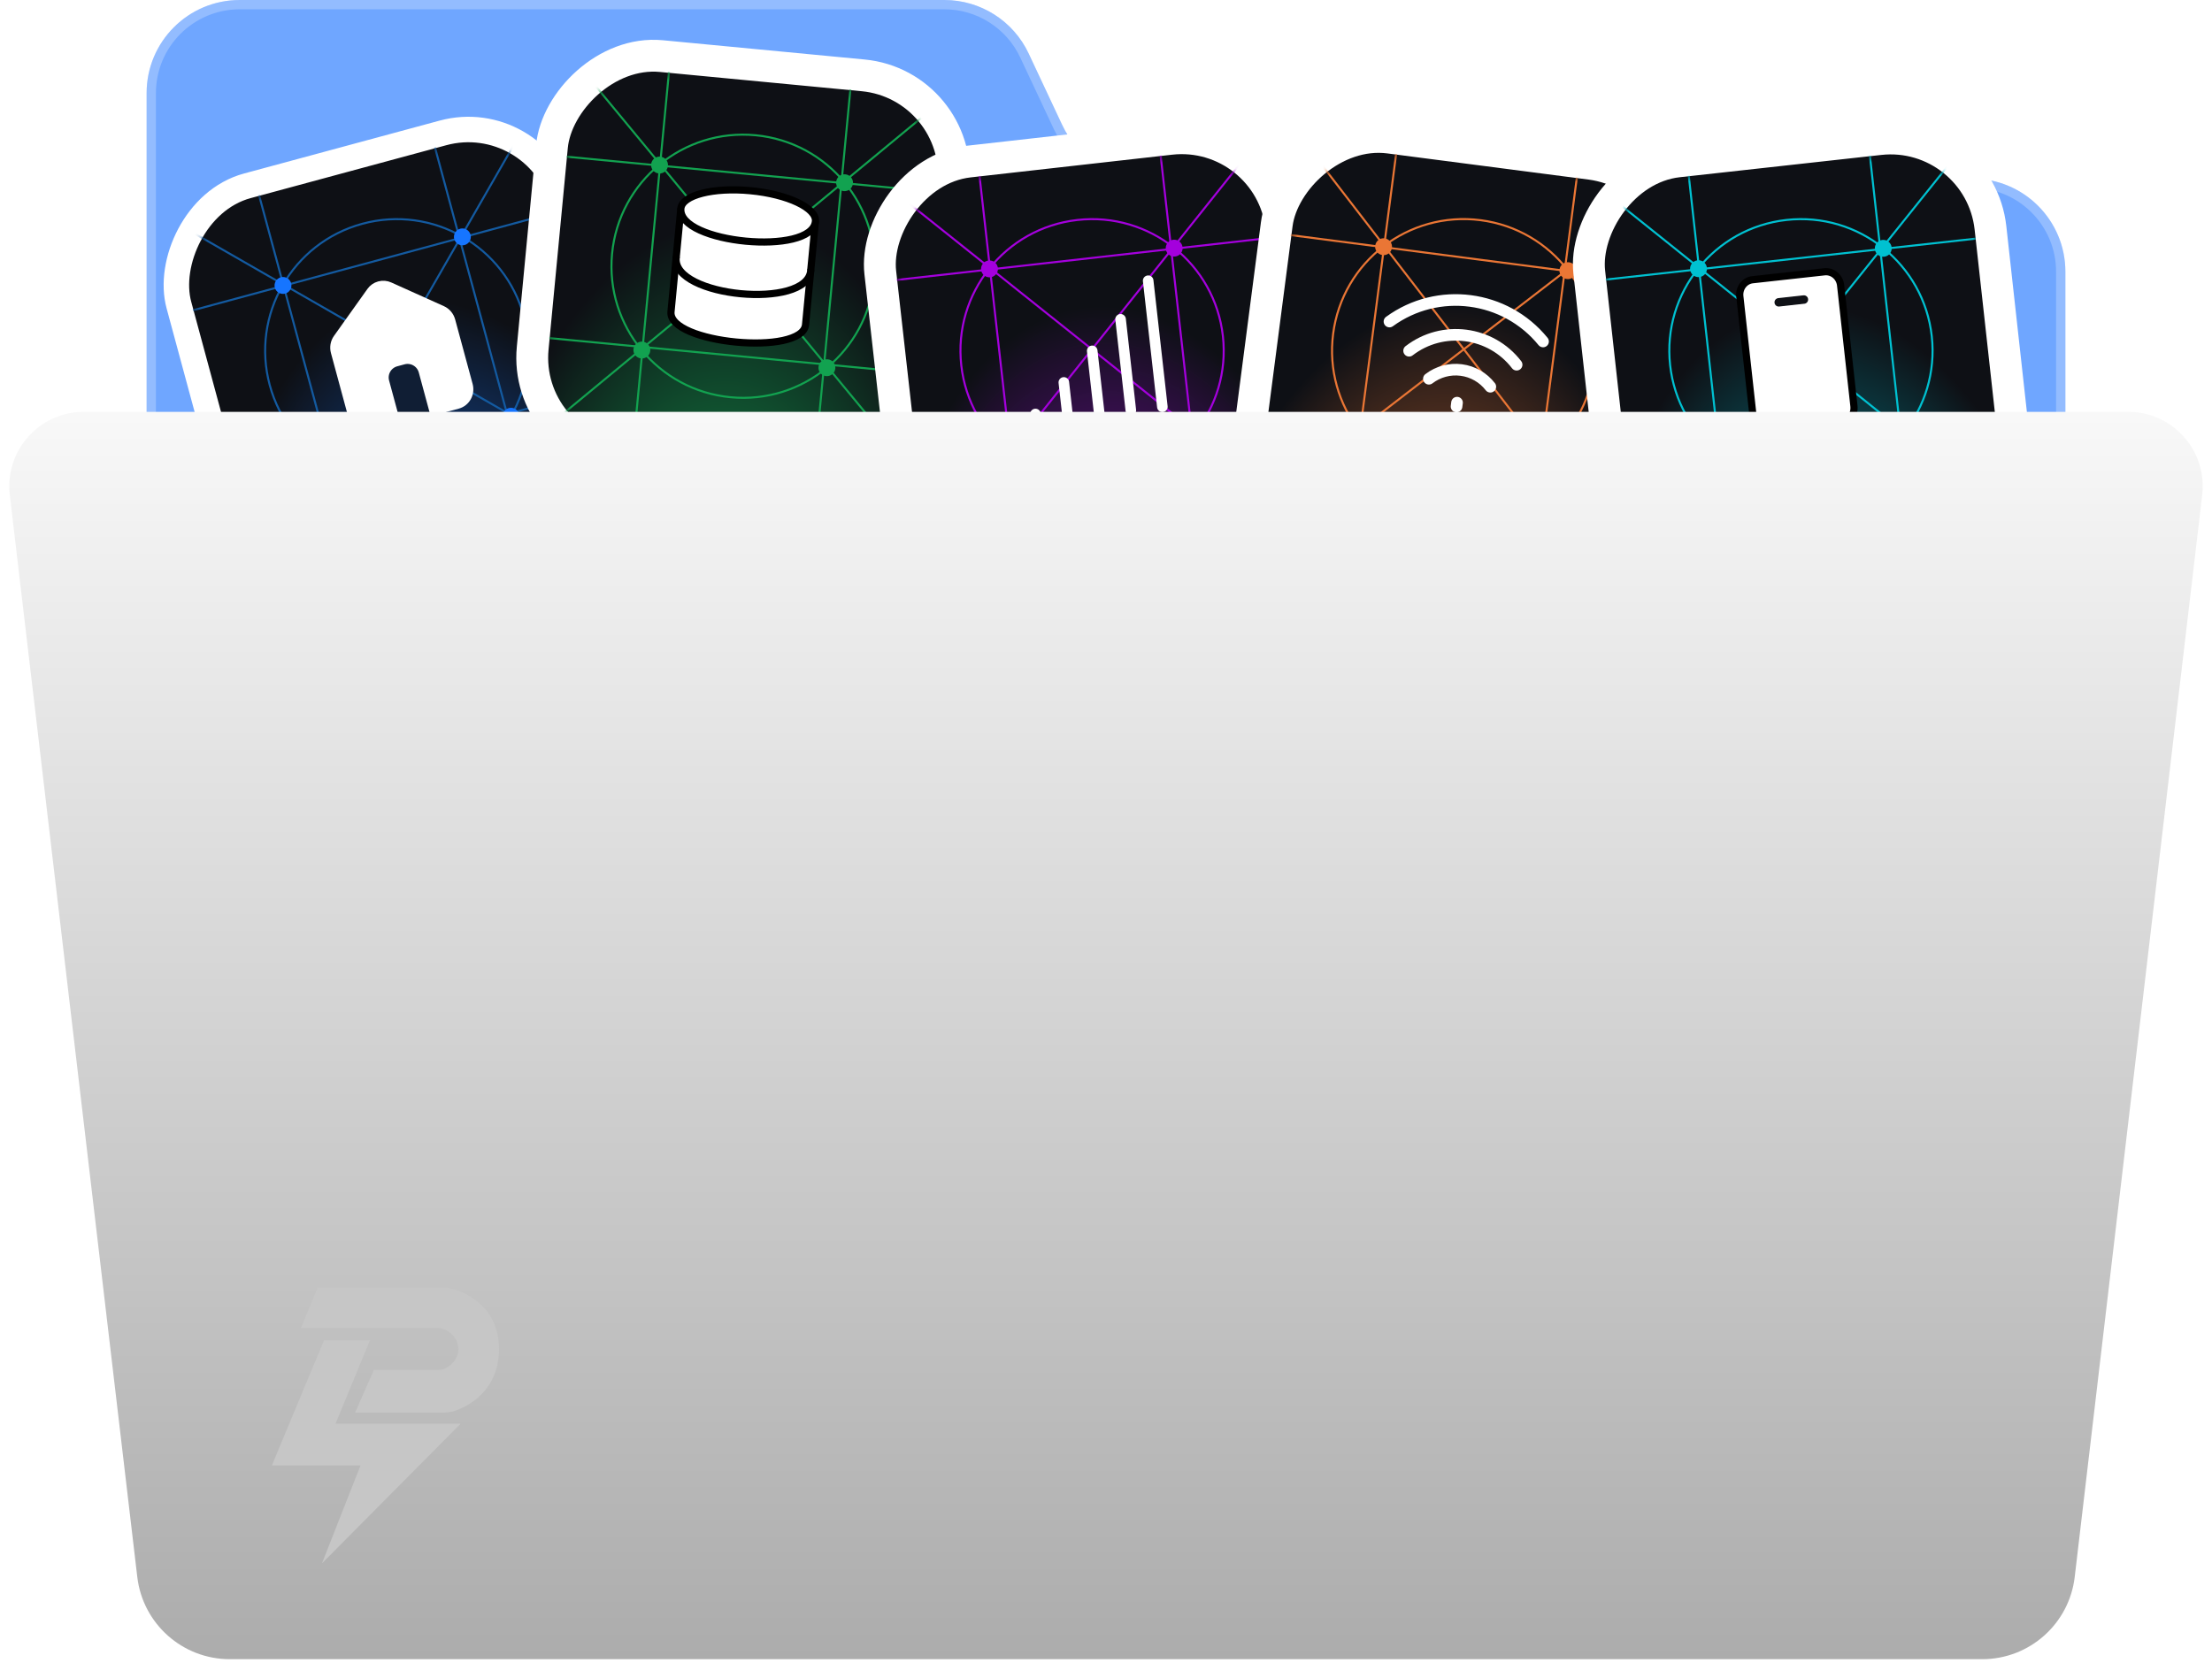 <svg width="347" height="261" viewBox="0 0 347 261" fill="none" xmlns="http://www.w3.org/2000/svg">
<path d="M23 14.606C23 6.539 29.539 0 37.606 0H148.147C153.811 0 158.964 3.274 161.37 8.401L166.635 19.623C169.041 24.75 174.194 28.024 179.858 28.024H309.394C317.461 28.024 324 34.563 324 42.63V245.394C324 253.461 317.461 260 309.394 260H37.606C29.539 260 23 253.461 23 245.394V14.606Z" fill="#6FA6FF"/>
<path d="M323.27 42.63V245.394C323.27 253.057 317.057 259.27 309.394 259.27H37.606C29.943 259.27 23.73 253.057 23.73 245.394V14.606C23.73 6.943 29.943 0.73 37.606 0.73H148.147C153.527 0.73 158.423 3.841 160.708 8.712L165.974 19.933C168.5 25.316 173.911 28.754 179.858 28.754H309.394C317.057 28.754 323.27 34.967 323.27 42.63Z" stroke="white" stroke-opacity="0.25" stroke-width="1.461"/>
<rect x="-1.408" y="2.453" width="62.316" height="62.316" rx="15.254" transform="matrix(0.965 -0.261 -0.261 -0.965 42.346 95.271)" fill="url(#paint0_radial_371_1123)" stroke="white" stroke-width="4"/>
<mask id="mask0_371_1123" style="mask-type:alpha" maskUnits="userSpaceOnUse" x="29" y="22" width="67" height="66">
<rect width="58.316" height="58.316" rx="13.254" transform="matrix(0.965 -0.261 -0.261 -0.965 41.754 90.817)" fill="url(#paint1_radial_371_1123)"/>
</mask>
<g mask="url(#mask0_371_1123)">
<line x1="23.782" y1="32.78" x2="100.874" y2="77.021" stroke="#135AA0" stroke-width="0.318"/>
<line y1="-0.159" x2="88.885" y2="-0.159" transform="matrix(-0.498 0.867 0.867 0.498 84.371 16.492)" stroke="#135AA0" stroke-width="0.318"/>
<line y1="-0.159" x2="58.403" y2="-0.159" transform="matrix(0.261 0.965 0.965 -0.261 40.789 30.571)" stroke="#135AA0" stroke-width="0.318"/>
<line y1="-0.159" x2="58.403" y2="-0.159" transform="matrix(-0.965 0.261 0.261 0.965 86.67 33.593)" stroke="#135AA0" stroke-width="0.318"/>
<line y1="-0.159" x2="58.403" y2="-0.159" transform="matrix(0.261 0.965 0.965 -0.261 68.389 23.101)" stroke="#135AA0" stroke-width="0.318"/>
<line y1="-0.159" x2="58.403" y2="-0.159" transform="matrix(-0.965 0.261 0.261 0.965 94.144 61.19)" stroke="#135AA0" stroke-width="0.318"/>
<circle cx="62.247" cy="55.039" r="20.648" transform="rotate(-15.15 62.247 55.039)" stroke="#135AA0" stroke-width="0.318"/>
<g filter="url(#filter0_f_371_1123)">
<circle cx="44.393" cy="44.79" r="1.325" transform="rotate(-15.15 44.393 44.79)" fill="#1675FF"/>
</g>
<g filter="url(#filter1_f_371_1123)">
<circle cx="52.014" cy="72.935" r="1.325" transform="rotate(-15.15 52.014 72.935)" fill="#1675FF"/>
</g>
<g filter="url(#filter2_f_371_1123)">
<circle cx="72.536" cy="37.169" r="1.325" transform="rotate(-15.15 72.536 37.169)" fill="#1675FF"/>
</g>
<g filter="url(#filter3_f_371_1123)">
<circle cx="80.157" cy="65.314" r="1.325" transform="rotate(-15.15 80.157 65.314)" fill="#1675FF"/>
</g>
</g>
<path d="M58.335 67.224C56.98 67.591 55.578 66.761 55.201 65.37L52.461 55.251C52.254 54.486 52.397 53.67 52.848 53.036L58.094 45.67C58.428 45.197 58.917 44.855 59.477 44.703C60.036 44.552 60.631 44.6 61.159 44.84L69.403 48.553C70.114 48.873 70.649 49.506 70.856 50.27L73.596 60.39C73.973 61.781 73.18 63.205 71.825 63.572L58.335 67.224Z" fill="white" stroke="white" stroke-width="1.128" stroke-linecap="round" stroke-linejoin="round"/>
<path d="M62.204 66.178L60.492 59.855C60.327 59.245 60.41 58.595 60.725 58.047C61.039 57.499 61.559 57.098 62.169 56.933L63.318 56.622C63.928 56.457 64.579 56.541 65.126 56.855C65.674 57.169 66.075 57.689 66.24 58.299L67.952 64.622" fill="#101E34"/>
<path d="M62.204 66.178L60.492 59.855C60.327 59.245 60.41 58.595 60.725 58.047C61.039 57.499 61.559 57.098 62.169 56.933L63.318 56.622C63.928 56.457 64.579 56.541 65.126 56.855C65.674 57.169 66.075 57.689 66.24 58.299L67.952 64.622" stroke="white" stroke-width="1.128" stroke-linecap="round" stroke-linejoin="round"/>
<rect x="-2.726" y="2.251" width="63.316" height="63.316" rx="15.754" transform="matrix(0.995 0.095 0.095 -0.995 84.565 72.804)" fill="url(#paint2_radial_371_1123)" stroke="white" stroke-width="5"/>
<mask id="mask1_371_1123" style="mask-type:alpha" maskUnits="userSpaceOnUse" x="85" y="11" width="63" height="62">
<rect width="58.316" height="58.316" rx="13.254" transform="matrix(0.995 0.095 0.095 -0.995 84.791 68.052)" fill="url(#paint3_radial_371_1123)"/>
</mask>
<g mask="url(#mask1_371_1123)">
<line x1="88.398" y1="7.404" x2="144.989" y2="75.945" stroke="#12A250" stroke-width="0.318"/>
<line y1="-0.159" x2="88.885" y2="-0.159" transform="matrix(-0.771 0.637 0.637 0.771 150.842 13.48)" stroke="#12A250" stroke-width="0.318"/>
<line y1="-0.159" x2="58.403" y2="-0.159" transform="matrix(-0.095 0.995 0.995 0.095 105.1 11.319)" stroke="#12A250" stroke-width="0.318"/>
<line y1="-0.159" x2="58.403" y2="-0.159" transform="matrix(-0.995 -0.095 -0.095 0.995 146.979 30.295)" stroke="#12A250" stroke-width="0.318"/>
<line y1="-0.159" x2="58.403" y2="-0.159" transform="matrix(-0.095 0.995 0.995 0.095 133.559 14.038)" stroke="#12A250" stroke-width="0.318"/>
<line y1="-0.159" x2="58.403" y2="-0.159" transform="matrix(-0.995 -0.095 -0.095 0.995 144.264 58.756)" stroke="#12A250" stroke-width="0.318"/>
<circle cx="116.57" cy="41.776" r="20.648" transform="rotate(5.455 116.57 41.776)" stroke="#12A250" stroke-width="0.318"/>
<g filter="url(#filter4_f_371_1123)">
<circle cx="103.465" cy="25.898" r="1.325" transform="rotate(5.455 103.465 25.898)" fill="#12A250"/>
</g>
<g filter="url(#filter5_f_371_1123)">
<circle cx="100.691" cy="54.924" r="1.325" transform="rotate(5.455 100.691 54.924)" fill="#12A250"/>
</g>
<g filter="url(#filter6_f_371_1123)">
<circle cx="132.486" cy="28.671" r="1.325" transform="rotate(5.455 132.486 28.671)" fill="#12A250"/>
</g>
<g filter="url(#filter7_f_371_1123)">
<circle cx="129.717" cy="57.696" r="1.325" transform="rotate(5.455 129.717 57.696)" fill="#12A250"/>
</g>
</g>
<g clip-path="url(#clip0_371_1123)">
<path d="M106.793 32.873L105.26 48.923C104.784 53.91 125.894 55.926 126.37 50.939L127.903 34.889" fill="white"/>
<path d="M106.793 32.873L105.26 48.923C104.784 53.91 125.894 55.926 126.37 50.939L127.903 34.889" stroke="black" stroke-width="1.128" stroke-linecap="round" stroke-linejoin="round"/>
<path d="M117.727 29.923C111.898 29.366 107.009 30.617 106.809 32.715C106.285 38.203 127.395 40.219 127.919 34.731C128.119 32.633 123.556 30.48 117.727 29.923ZM127.179 42.475C126.591 48.633 105.481 46.617 106.069 40.459Z" fill="white"/>
<path d="M127.179 42.475C126.591 48.633 105.481 46.617 106.069 40.459M117.727 29.923C111.898 29.366 107.009 30.617 106.809 32.715C106.285 38.203 127.395 40.219 127.919 34.731C128.119 32.633 123.556 30.48 117.727 29.923Z" stroke="black" stroke-width="1.128" stroke-linecap="round" stroke-linejoin="round"/>
</g>
<rect x="-2.205" y="2.764" width="63.316" height="63.316" rx="15.754" transform="matrix(0.994 -0.112 -0.112 -0.994 145.92 92.551)" fill="url(#paint4_radial_371_1123)" stroke="white" stroke-width="5"/>
<mask id="mask2_371_1123" style="mask-type:alpha" maskUnits="userSpaceOnUse" x="140" y="24" width="63" height="62">
<rect width="58.316" height="58.316" rx="13.254" transform="matrix(0.994 -0.112 -0.112 -0.994 145.625 87.287)" fill="url(#paint5_radial_371_1123)"/>
</mask>
<g mask="url(#mask2_371_1123)">
<line x1="136.673" y1="27.195" x2="206.156" y2="82.626" stroke="#A400DD" stroke-width="0.318"/>
<line y1="-0.159" x2="88.885" y2="-0.159" transform="matrix(-0.624 0.782 0.782 0.624 199.031 20.294)" stroke="#A400DD" stroke-width="0.318"/>
<line y1="-0.159" x2="58.403" y2="-0.159" transform="matrix(0.112 0.994 0.994 -0.112 153.818 27.593)" stroke="#A400DD" stroke-width="0.318"/>
<line y1="-0.159" x2="58.403" y2="-0.159" transform="matrix(-0.994 0.112 0.112 0.994 198.709 37.543)" stroke="#A400DD" stroke-width="0.318"/>
<line y1="-0.159" x2="58.403" y2="-0.159" transform="matrix(0.112 0.994 0.994 -0.112 182.229 24.396)" stroke="#A400DD" stroke-width="0.318"/>
<line y1="-0.159" x2="58.403" y2="-0.159" transform="matrix(-0.994 0.112 0.112 0.994 201.906 65.954)" stroke="#A400DD" stroke-width="0.318"/>
<circle cx="171.318" cy="55.034" r="20.648" transform="rotate(-6.418 171.318 55.034)" stroke="#A400DD" stroke-width="0.318"/>
<g filter="url(#filter8_f_371_1123)">
<circle cx="155.223" cy="42.193" r="1.325" transform="rotate(-6.418 155.223 42.193)" fill="#A400DD"/>
</g>
<g filter="url(#filter9_f_371_1123)">
<circle cx="158.481" cy="71.169" r="1.325" transform="rotate(-6.418 158.481 71.169)" fill="#A400DD"/>
</g>
<g filter="url(#filter10_f_371_1123)">
<circle cx="184.196" cy="38.934" r="1.325" transform="rotate(-6.418 184.196 38.934)" fill="#A400DD"/>
</g>
<g filter="url(#filter11_f_371_1123)">
<circle cx="187.455" cy="67.909" r="1.325" transform="rotate(-6.418 187.455 67.909)" fill="#A400DD"/>
</g>
</g>
<g clip-path="url(#clip1_371_1123)">
<path d="M162.558 66.058L162.434 64.959M182.342 63.832L180.116 44.048M172.45 64.945L171.337 55.053M177.396 64.388L175.788 50.1M167.504 65.501L166.885 60.006" stroke="white" stroke-width="1.659" stroke-linecap="round" stroke-linejoin="round"/>
</g>
<rect x="-2.801" y="2.157" width="63.316" height="63.316" rx="15.754" transform="matrix(0.992 0.129 0.129 -0.992 196.65 84.869)" fill="url(#paint6_radial_371_1123)" stroke="white" stroke-width="5"/>
<mask id="mask3_371_1123" style="mask-type:alpha" maskUnits="userSpaceOnUse" x="198" y="23" width="63" height="64">
<rect width="58.316" height="58.316" rx="13.254" transform="matrix(0.992 0.129 0.129 -0.992 196.951 80.212)" fill="url(#paint7_radial_371_1123)"/>
</mask>
<g mask="url(#mask3_371_1123)">
<line x1="202.614" y1="19.721" x2="256.851" y2="90.139" stroke="#EA7635" stroke-width="0.318"/>
<line y1="-0.159" x2="88.885" y2="-0.159" transform="matrix(-0.792 0.61 0.61 0.792 264.816 27.908)" stroke="#EA7635" stroke-width="0.318"/>
<line y1="-0.159" x2="58.403" y2="-0.159" transform="matrix(-0.129 0.992 0.992 0.129 219.168 24.2)" stroke="#EA7635" stroke-width="0.318"/>
<line y1="-0.159" x2="58.403" y2="-0.159" transform="matrix(-0.992 -0.129 -0.129 0.992 260.385 44.582)" stroke="#EA7635" stroke-width="0.318"/>
<line y1="-0.159" x2="58.403" y2="-0.159" transform="matrix(-0.129 0.992 0.992 0.129 247.518 27.881)" stroke="#EA7635" stroke-width="0.318"/>
<line y1="-0.159" x2="58.403" y2="-0.159" transform="matrix(-0.992 -0.129 -0.129 0.992 256.703 72.934)" stroke="#EA7635" stroke-width="0.318"/>
<circle cx="229.608" cy="55.026" r="20.648" transform="rotate(7.396 229.608 55.026)" stroke="#EA7635" stroke-width="0.318"/>
<g filter="url(#filter12_f_371_1123)">
<circle cx="217.044" cy="38.712" r="1.325" transform="rotate(7.396 217.044 38.712)" fill="#EA7635"/>
</g>
<g filter="url(#filter13_f_371_1123)">
<circle cx="213.29" cy="67.629" r="1.325" transform="rotate(7.396 213.29 67.629)" fill="#EA7635"/>
</g>
<g filter="url(#filter14_f_371_1123)">
<circle cx="245.956" cy="42.466" r="1.325" transform="rotate(7.396 245.956 42.466)" fill="#EA7635"/>
</g>
<g filter="url(#filter15_f_371_1123)">
<circle cx="242.204" cy="71.382" r="1.325" transform="rotate(7.396 242.204 71.382)" fill="#EA7635"/>
</g>
</g>
<g clip-path="url(#clip2_371_1123)">
<path d="M217.967 50.454C225.548 44.933 236.143 46.309 242.063 53.582" stroke="white" stroke-width="1.822" stroke-linecap="round" stroke-linejoin="round"/>
<path d="M237.916 57.228C233.863 51.964 226.311 50.984 221.048 55.038M233.792 60.682C232.68 59.239 231.039 58.295 229.232 58.061C227.424 57.826 225.597 58.319 224.153 59.431M228.489 63.783L228.567 63.181" stroke="white" stroke-width="1.822" stroke-linecap="round" stroke-linejoin="round"/>
</g>
<rect x="-2.211" y="2.759" width="63.316" height="63.316" rx="15.754" transform="matrix(0.994 -0.11 -0.11 -0.994 257.045 92.491)" fill="url(#paint8_radial_371_1123)" stroke="white" stroke-width="5"/>
<mask id="mask4_371_1123" style="mask-type:alpha" maskUnits="userSpaceOnUse" x="251" y="24" width="63" height="62">
<rect width="58.316" height="58.316" rx="13.254" transform="matrix(0.994 -0.11 -0.11 -0.994 256.754 87.231)" fill="url(#paint9_radial_371_1123)"/>
</mask>
<g mask="url(#mask4_371_1123)">
<line x1="247.933" y1="27.123" x2="317.299" y2="82.701" stroke="#00C1D1" stroke-width="0.318"/>
<line y1="-0.159" x2="88.885" y2="-0.159" transform="matrix(-0.625 0.78 0.78 0.625 310.307 20.354)" stroke="#00C1D1" stroke-width="0.318"/>
<line y1="-0.159" x2="58.403" y2="-0.159" transform="matrix(0.11 0.994 0.994 -0.11 265.078 27.555)" stroke="#00C1D1" stroke-width="0.318"/>
<line y1="-0.159" x2="58.403" y2="-0.159" transform="matrix(-0.994 0.11 0.11 0.994 309.951 37.601)" stroke="#00C1D1" stroke-width="0.318"/>
<line y1="-0.159" x2="58.403" y2="-0.159" transform="matrix(0.11 0.994 0.994 -0.11 293.496 24.42)" stroke="#00C1D1" stroke-width="0.318"/>
<line y1="-0.159" x2="58.403" y2="-0.159" transform="matrix(-0.994 0.11 0.11 0.994 313.088 66.019)" stroke="#00C1D1" stroke-width="0.318"/>
<circle cx="282.517" cy="55.035" r="20.648" transform="rotate(-6.297 282.517 55.035)" stroke="#00C1D1" stroke-width="0.318"/>
<g filter="url(#filter16_f_371_1123)">
<circle cx="266.449" cy="42.16" r="1.325" transform="rotate(-6.297 266.449 42.16)" fill="#00C1D1"/>
</g>
<g filter="url(#filter17_f_371_1123)">
<circle cx="269.646" cy="71.144" r="1.325" transform="rotate(-6.297 269.646 71.144)" fill="#00C1D1"/>
</g>
<g filter="url(#filter18_f_371_1123)">
<circle cx="295.43" cy="38.964" r="1.325" transform="rotate(-6.297 295.43 38.964)" fill="#00C1D1"/>
</g>
<g filter="url(#filter19_f_371_1123)">
<circle cx="298.627" cy="67.945" r="1.325" transform="rotate(-6.297 298.627 67.945)" fill="#00C1D1"/>
</g>
</g>
<path d="M286.218 42.646L274.926 43.892C273.68 44.03 272.785 45.203 272.93 46.513L275.023 65.483C275.167 66.792 276.296 67.743 277.543 67.605L288.835 66.359C290.083 66.221 290.976 65.048 290.831 63.738L288.738 44.768C288.593 43.459 287.466 42.509 286.218 42.646ZM279.032 47.44L281.008 47.221L282.984 47.003" fill="white"/>
<path d="M279.032 47.44L281.008 47.221L282.984 47.003M286.218 42.646L274.926 43.892C273.68 44.03 272.785 45.203 272.93 46.513L275.023 65.483C275.167 66.792 276.296 67.743 277.543 67.605L288.835 66.359C290.083 66.221 290.976 65.048 290.831 63.738L288.738 44.768C288.593 43.459 287.466 42.509 286.218 42.646Z" stroke="black" stroke-width="1.128" stroke-linecap="round" stroke-linejoin="round"/>
<path d="M279.029 47.437L282.981 47" stroke="#0F1116" stroke-width="1.325" stroke-linecap="round"/>
<path d="M1.538 77.674C0.719 70.727 6.147 64.622 13.142 64.622H333.858C340.853 64.622 346.281 70.727 345.462 77.674L325.463 247.447C324.596 254.802 318.363 260.345 310.957 260.345H36.043C28.637 260.345 22.404 254.802 21.537 247.447L1.538 77.674Z" fill="url(#paint10_linear_371_1123)"/>
<g filter="url(#filter20_di_371_1123)">
<path d="M47.203 209.558L49.82 203.179H69.939C72.72 203.56 78.281 206.025 78.281 212.829C78.281 219.027 73.849 221.805 71.04 222.622C70.531 222.77 70 222.807 69.47 222.807H55.709L58.653 216.101H68.84C69.135 216.101 69.431 216.063 69.699 215.94C70.615 215.518 71.902 214.516 71.902 212.829C71.902 211.143 70.615 210.141 69.699 209.719C69.431 209.596 69.135 209.558 68.84 209.558H47.203Z" fill="#C6C6C6"/>
</g>
<g filter="url(#filter21_di_371_1123)">
<path d="M58.03 211.462H50.833L42.654 231.09H56.558L50.506 246.466L72.26 224.548H52.632L58.03 211.462Z" fill="#C6C6C6"/>
</g>
<defs>
<filter id="filter0_f_371_1123" x="41.743" y="42.139" width="5.301" height="5.302" filterUnits="userSpaceOnUse" color-interpolation-filters="sRGB">
<feFlood flood-opacity="0" result="BackgroundImageFix"/>
<feBlend mode="normal" in="SourceGraphic" in2="BackgroundImageFix" result="shape"/>
<feGaussianBlur stdDeviation="0.663" result="effect1_foregroundBlur_371_1123"/>
</filter>
<filter id="filter1_f_371_1123" x="49.364" y="70.284" width="5.301" height="5.302" filterUnits="userSpaceOnUse" color-interpolation-filters="sRGB">
<feFlood flood-opacity="0" result="BackgroundImageFix"/>
<feBlend mode="normal" in="SourceGraphic" in2="BackgroundImageFix" result="shape"/>
<feGaussianBlur stdDeviation="0.663" result="effect1_foregroundBlur_371_1123"/>
</filter>
<filter id="filter2_f_371_1123" x="69.886" y="34.518" width="5.301" height="5.302" filterUnits="userSpaceOnUse" color-interpolation-filters="sRGB">
<feFlood flood-opacity="0" result="BackgroundImageFix"/>
<feBlend mode="normal" in="SourceGraphic" in2="BackgroundImageFix" result="shape"/>
<feGaussianBlur stdDeviation="0.663" result="effect1_foregroundBlur_371_1123"/>
</filter>
<filter id="filter3_f_371_1123" x="77.507" y="62.663" width="5.301" height="5.302" filterUnits="userSpaceOnUse" color-interpolation-filters="sRGB">
<feFlood flood-opacity="0" result="BackgroundImageFix"/>
<feBlend mode="normal" in="SourceGraphic" in2="BackgroundImageFix" result="shape"/>
<feGaussianBlur stdDeviation="0.663" result="effect1_foregroundBlur_371_1123"/>
</filter>
<filter id="filter4_f_371_1123" x="100.813" y="23.248" width="5.303" height="5.302" filterUnits="userSpaceOnUse" color-interpolation-filters="sRGB">
<feFlood flood-opacity="0" result="BackgroundImageFix"/>
<feBlend mode="normal" in="SourceGraphic" in2="BackgroundImageFix" result="shape"/>
<feGaussianBlur stdDeviation="0.663" result="effect1_foregroundBlur_371_1123"/>
</filter>
<filter id="filter5_f_371_1123" x="98.04" y="52.273" width="5.303" height="5.302" filterUnits="userSpaceOnUse" color-interpolation-filters="sRGB">
<feFlood flood-opacity="0" result="BackgroundImageFix"/>
<feBlend mode="normal" in="SourceGraphic" in2="BackgroundImageFix" result="shape"/>
<feGaussianBlur stdDeviation="0.663" result="effect1_foregroundBlur_371_1123"/>
</filter>
<filter id="filter6_f_371_1123" x="129.835" y="26.02" width="5.303" height="5.302" filterUnits="userSpaceOnUse" color-interpolation-filters="sRGB">
<feFlood flood-opacity="0" result="BackgroundImageFix"/>
<feBlend mode="normal" in="SourceGraphic" in2="BackgroundImageFix" result="shape"/>
<feGaussianBlur stdDeviation="0.663" result="effect1_foregroundBlur_371_1123"/>
</filter>
<filter id="filter7_f_371_1123" x="127.065" y="55.046" width="5.303" height="5.302" filterUnits="userSpaceOnUse" color-interpolation-filters="sRGB">
<feFlood flood-opacity="0" result="BackgroundImageFix"/>
<feBlend mode="normal" in="SourceGraphic" in2="BackgroundImageFix" result="shape"/>
<feGaussianBlur stdDeviation="0.663" result="effect1_foregroundBlur_371_1123"/>
</filter>
<filter id="filter8_f_371_1123" x="152.573" y="39.542" width="5.301" height="5.302" filterUnits="userSpaceOnUse" color-interpolation-filters="sRGB">
<feFlood flood-opacity="0" result="BackgroundImageFix"/>
<feBlend mode="normal" in="SourceGraphic" in2="BackgroundImageFix" result="shape"/>
<feGaussianBlur stdDeviation="0.663" result="effect1_foregroundBlur_371_1123"/>
</filter>
<filter id="filter9_f_371_1123" x="155.831" y="68.518" width="5.301" height="5.302" filterUnits="userSpaceOnUse" color-interpolation-filters="sRGB">
<feFlood flood-opacity="0" result="BackgroundImageFix"/>
<feBlend mode="normal" in="SourceGraphic" in2="BackgroundImageFix" result="shape"/>
<feGaussianBlur stdDeviation="0.663" result="effect1_foregroundBlur_371_1123"/>
</filter>
<filter id="filter10_f_371_1123" x="181.546" y="36.283" width="5.301" height="5.302" filterUnits="userSpaceOnUse" color-interpolation-filters="sRGB">
<feFlood flood-opacity="0" result="BackgroundImageFix"/>
<feBlend mode="normal" in="SourceGraphic" in2="BackgroundImageFix" result="shape"/>
<feGaussianBlur stdDeviation="0.663" result="effect1_foregroundBlur_371_1123"/>
</filter>
<filter id="filter11_f_371_1123" x="184.806" y="65.258" width="5.301" height="5.302" filterUnits="userSpaceOnUse" color-interpolation-filters="sRGB">
<feFlood flood-opacity="0" result="BackgroundImageFix"/>
<feBlend mode="normal" in="SourceGraphic" in2="BackgroundImageFix" result="shape"/>
<feGaussianBlur stdDeviation="0.663" result="effect1_foregroundBlur_371_1123"/>
</filter>
<filter id="filter12_f_371_1123" x="214.393" y="36.062" width="5.301" height="5.302" filterUnits="userSpaceOnUse" color-interpolation-filters="sRGB">
<feFlood flood-opacity="0" result="BackgroundImageFix"/>
<feBlend mode="normal" in="SourceGraphic" in2="BackgroundImageFix" result="shape"/>
<feGaussianBlur stdDeviation="0.663" result="effect1_foregroundBlur_371_1123"/>
</filter>
<filter id="filter13_f_371_1123" x="210.639" y="64.979" width="5.301" height="5.302" filterUnits="userSpaceOnUse" color-interpolation-filters="sRGB">
<feFlood flood-opacity="0" result="BackgroundImageFix"/>
<feBlend mode="normal" in="SourceGraphic" in2="BackgroundImageFix" result="shape"/>
<feGaussianBlur stdDeviation="0.663" result="effect1_foregroundBlur_371_1123"/>
</filter>
<filter id="filter14_f_371_1123" x="243.306" y="39.816" width="5.301" height="5.302" filterUnits="userSpaceOnUse" color-interpolation-filters="sRGB">
<feFlood flood-opacity="0" result="BackgroundImageFix"/>
<feBlend mode="normal" in="SourceGraphic" in2="BackgroundImageFix" result="shape"/>
<feGaussianBlur stdDeviation="0.663" result="effect1_foregroundBlur_371_1123"/>
</filter>
<filter id="filter15_f_371_1123" x="239.554" y="68.732" width="5.301" height="5.302" filterUnits="userSpaceOnUse" color-interpolation-filters="sRGB">
<feFlood flood-opacity="0" result="BackgroundImageFix"/>
<feBlend mode="normal" in="SourceGraphic" in2="BackgroundImageFix" result="shape"/>
<feGaussianBlur stdDeviation="0.663" result="effect1_foregroundBlur_371_1123"/>
</filter>
<filter id="filter16_f_371_1123" x="263.798" y="39.51" width="5.303" height="5.302" filterUnits="userSpaceOnUse" color-interpolation-filters="sRGB">
<feFlood flood-opacity="0" result="BackgroundImageFix"/>
<feBlend mode="normal" in="SourceGraphic" in2="BackgroundImageFix" result="shape"/>
<feGaussianBlur stdDeviation="0.663" result="effect1_foregroundBlur_371_1123"/>
</filter>
<filter id="filter17_f_371_1123" x="266.995" y="68.493" width="5.303" height="5.302" filterUnits="userSpaceOnUse" color-interpolation-filters="sRGB">
<feFlood flood-opacity="0" result="BackgroundImageFix"/>
<feBlend mode="normal" in="SourceGraphic" in2="BackgroundImageFix" result="shape"/>
<feGaussianBlur stdDeviation="0.663" result="effect1_foregroundBlur_371_1123"/>
</filter>
<filter id="filter18_f_371_1123" x="292.778" y="36.313" width="5.303" height="5.302" filterUnits="userSpaceOnUse" color-interpolation-filters="sRGB">
<feFlood flood-opacity="0" result="BackgroundImageFix"/>
<feBlend mode="normal" in="SourceGraphic" in2="BackgroundImageFix" result="shape"/>
<feGaussianBlur stdDeviation="0.663" result="effect1_foregroundBlur_371_1123"/>
</filter>
<filter id="filter19_f_371_1123" x="295.975" y="65.295" width="5.303" height="5.302" filterUnits="userSpaceOnUse" color-interpolation-filters="sRGB">
<feFlood flood-opacity="0" result="BackgroundImageFix"/>
<feBlend mode="normal" in="SourceGraphic" in2="BackgroundImageFix" result="shape"/>
<feGaussianBlur stdDeviation="0.663" result="effect1_foregroundBlur_371_1123"/>
</filter>
<filter id="filter20_di_371_1123" x="46.05" y="202.026" width="33.384" height="21.934" filterUnits="userSpaceOnUse" color-interpolation-filters="sRGB">
<feFlood flood-opacity="0" result="BackgroundImageFix"/>
<feColorMatrix in="SourceAlpha" type="matrix" values="0 0 0 0 0 0 0 0 0 0 0 0 0 0 0 0 0 0 127 0" result="hardAlpha"/>
<feOffset/>
<feGaussianBlur stdDeviation="0.576"/>
<feComposite in2="hardAlpha" operator="out"/>
<feColorMatrix type="matrix" values="0 0 0 0 0 0 0 0 0 0 0 0 0 0 0 0 0 0 0.25 0"/>
<feBlend mode="normal" in2="BackgroundImageFix" result="effect1_dropShadow_371_1123"/>
<feBlend mode="normal" in="SourceGraphic" in2="effect1_dropShadow_371_1123" result="shape"/>
<feColorMatrix in="SourceAlpha" type="matrix" values="0 0 0 0 0 0 0 0 0 0 0 0 0 0 0 0 0 0 127 0" result="hardAlpha"/>
<feOffset dy="-1.153"/>
<feGaussianBlur stdDeviation="0.576"/>
<feComposite in2="hardAlpha" operator="arithmetic" k2="-1" k3="1"/>
<feColorMatrix type="matrix" values="0 0 0 0 0 0 0 0 0 0 0 0 0 0 0 0 0 0 0.25 0"/>
<feBlend mode="normal" in2="shape" result="effect2_innerShadow_371_1123"/>
</filter>
<filter id="filter21_di_371_1123" x="41.502" y="210.309" width="31.911" height="37.31" filterUnits="userSpaceOnUse" color-interpolation-filters="sRGB">
<feFlood flood-opacity="0" result="BackgroundImageFix"/>
<feColorMatrix in="SourceAlpha" type="matrix" values="0 0 0 0 0 0 0 0 0 0 0 0 0 0 0 0 0 0 127 0" result="hardAlpha"/>
<feOffset/>
<feGaussianBlur stdDeviation="0.576"/>
<feComposite in2="hardAlpha" operator="out"/>
<feColorMatrix type="matrix" values="0 0 0 0 0 0 0 0 0 0 0 0 0 0 0 0 0 0 0.25 0"/>
<feBlend mode="normal" in2="BackgroundImageFix" result="effect1_dropShadow_371_1123"/>
<feBlend mode="normal" in="SourceGraphic" in2="effect1_dropShadow_371_1123" result="shape"/>
<feColorMatrix in="SourceAlpha" type="matrix" values="0 0 0 0 0 0 0 0 0 0 0 0 0 0 0 0 0 0 127 0" result="hardAlpha"/>
<feOffset dy="-1.153"/>
<feGaussianBlur stdDeviation="0.576"/>
<feComposite in2="hardAlpha" operator="arithmetic" k2="-1" k3="1"/>
<feColorMatrix type="matrix" values="0 0 0 0 0 0 0 0 0 0 0 0 0 0 0 0 0 0 0.25 0"/>
<feBlend mode="normal" in2="shape" result="effect2_innerShadow_371_1123"/>
</filter>
<radialGradient id="paint0_radial_371_1123" cx="0" cy="0" r="1" gradientUnits="userSpaceOnUse" gradientTransform="translate(29.158 -26.871) rotate(90) scale(85.187 48.365)">
<stop stop-color="#1675FF"/>
<stop offset="0.801" stop-color="#0E1015"/>
</radialGradient>
<radialGradient id="paint1_radial_371_1123" cx="0" cy="0" r="1" gradientUnits="userSpaceOnUse" gradientTransform="translate(29.158) rotate(90) scale(58.316)">
<stop stop-color="#1888FA"/>
<stop offset="1" stop-color="#0E1015"/>
</radialGradient>
<radialGradient id="paint2_radial_371_1123" cx="0" cy="0" r="1" gradientUnits="userSpaceOnUse" gradientTransform="translate(29.158 -26.871) rotate(90) scale(85.187 48.365)">
<stop stop-color="#12A250"/>
<stop offset="0.801" stop-color="#0E1015"/>
</radialGradient>
<radialGradient id="paint3_radial_371_1123" cx="0" cy="0" r="1" gradientUnits="userSpaceOnUse" gradientTransform="translate(29.158) rotate(90) scale(58.316)">
<stop stop-color="#1888FA"/>
<stop offset="1" stop-color="#0E1015"/>
</radialGradient>
<radialGradient id="paint4_radial_371_1123" cx="0" cy="0" r="1" gradientUnits="userSpaceOnUse" gradientTransform="translate(29.158 -26.871) rotate(90) scale(85.187 48.365)">
<stop stop-color="#A400DD" stop-opacity="0.93"/>
<stop offset="0.801" stop-color="#0E1015"/>
</radialGradient>
<radialGradient id="paint5_radial_371_1123" cx="0" cy="0" r="1" gradientUnits="userSpaceOnUse" gradientTransform="translate(29.158) rotate(90) scale(58.316)">
<stop stop-color="#1888FA"/>
<stop offset="1" stop-color="#0E1015"/>
</radialGradient>
<radialGradient id="paint6_radial_371_1123" cx="0" cy="0" r="1" gradientUnits="userSpaceOnUse" gradientTransform="translate(29.158 -26.871) rotate(90) scale(85.187 48.365)">
<stop stop-color="#EA7635"/>
<stop offset="0.801" stop-color="#0E1015"/>
</radialGradient>
<radialGradient id="paint7_radial_371_1123" cx="0" cy="0" r="1" gradientUnits="userSpaceOnUse" gradientTransform="translate(29.158) rotate(90) scale(58.316)">
<stop stop-color="#1888FA"/>
<stop offset="1" stop-color="#0E1015"/>
</radialGradient>
<radialGradient id="paint8_radial_371_1123" cx="0" cy="0" r="1" gradientUnits="userSpaceOnUse" gradientTransform="translate(29.158 -26.871) rotate(90) scale(85.187 48.365)">
<stop stop-color="#00C1D1"/>
<stop offset="0.801" stop-color="#0E1015"/>
</radialGradient>
<radialGradient id="paint9_radial_371_1123" cx="0" cy="0" r="1" gradientUnits="userSpaceOnUse" gradientTransform="translate(29.158) rotate(90) scale(58.316)">
<stop stop-color="#1888FA"/>
<stop offset="1" stop-color="#0E1015"/>
</radialGradient>
<linearGradient id="paint10_linear_371_1123" x1="173.5" y1="65" x2="173.5" y2="260.345" gradientUnits="userSpaceOnUse">
<stop stop-color="#F8F8F8"/>
<stop offset="1" stop-color="#ACACAC"/>
</linearGradient>
<clipPath id="clip0_371_1123">
<rect width="28.586" height="28.586" fill="white" transform="translate(103.719 26.211) rotate(5.455)"/>
</clipPath>
<clipPath id="clip1_371_1123">
<rect width="23.856" height="23.856" fill="white" transform="translate(158.152 44.532) rotate(-6.418)"/>
</clipPath>
<clipPath id="clip2_371_1123">
<rect width="28.586" height="28.586" fill="white" transform="translate(217.287 39.035) rotate(7.396)"/>
</clipPath>
</defs>
</svg>
